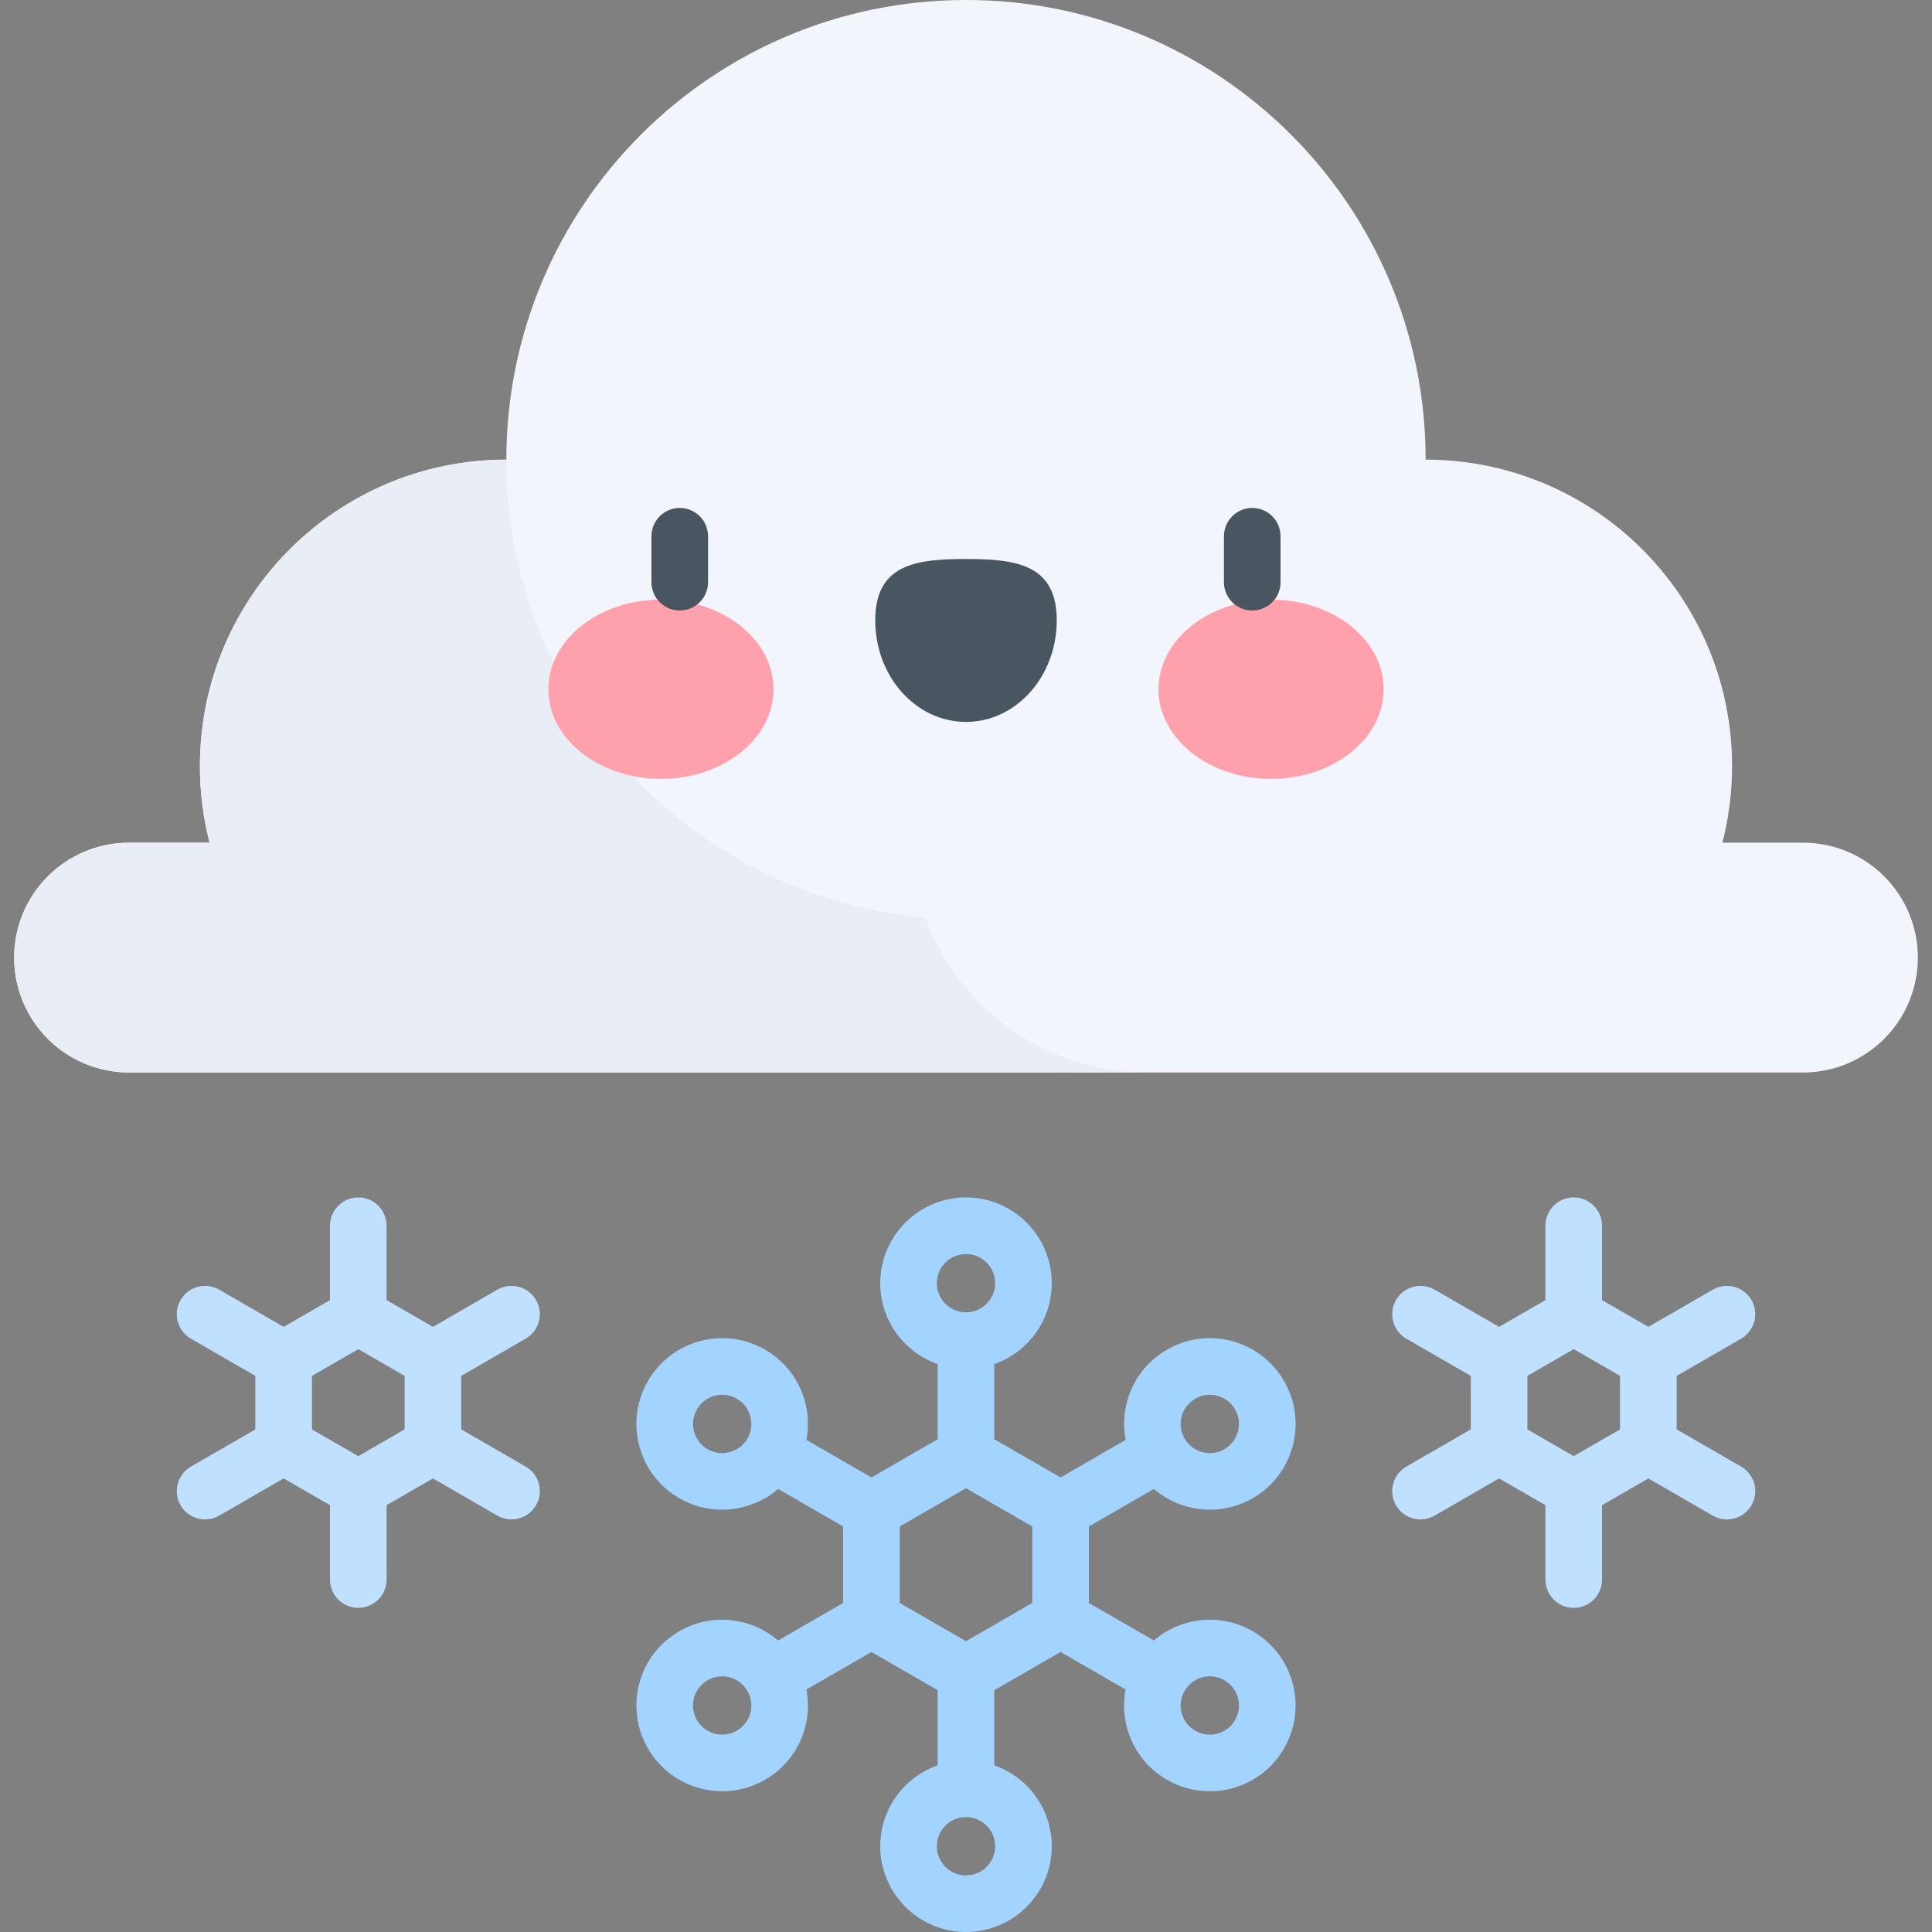 <svg id="Capa_1" enable-background="new 0 0 512 512" height="512" viewBox="0 0 512 512" width="512" xmlns="http://www.w3.org/2000/svg"><rect x="0" y="0" width="512" height="512" fill="#808080" stroke="none"/><g><g><path d="m456.46 223.32c1.67-6.489 2.559-13.292 2.559-20.302 0-44.85-36.358-81.207-81.207-81.207-.001-67.274-54.538-121.811-121.812-121.811s-121.811 54.537-121.811 121.811c-44.85 0-81.207 36.358-81.207 81.207 0 7.01.888 13.813 2.559 20.302h-21.338c-16.819 0-30.453 13.634-30.453 30.453 0 16.819 13.634 30.453 30.453 30.453h443.595c16.819 0 30.453-13.634 30.453-30.453 0-16.819-13.634-30.453-30.453-30.453z" fill="#f2f6fc"/></g><g><path d="m245.165 243.137c-62.197-5.484-110.976-57.704-110.976-121.326-44.85 0-81.207 36.358-81.207 81.207 0 7.01.888 13.813 2.559 20.302h-21.338c-16.819 0-30.453 13.634-30.453 30.453s13.634 30.453 30.453 30.453h269.812c-27.027-.001-50.057-17.111-58.85-41.089z" fill="#e9edf5"/></g><g><path d="m331.977 432.288c-8.577-4.952-19.07-3.654-26.188 2.462l-17.234-9.95v-20.27l17.229-9.947c4.156 3.572 9.463 5.5 14.869 5.5 3.853 0 7.755-.979 11.325-3.041 5.257-3.035 9.018-7.936 10.589-13.8 1.571-5.863.765-11.988-2.271-17.245s-7.936-9.018-13.799-10.589c-5.864-1.57-11.988-.764-17.245 2.271s-9.018 7.936-10.589 13.799c-.899 3.355-.994 6.792-.364 10.106l-17.244 9.955-17.555-10.135v-19.9c8.856-3.106 15.227-11.545 15.227-21.449 0-12.531-10.195-22.726-22.727-22.726s-22.727 10.195-22.727 22.726c0 9.904 6.37 18.343 15.227 21.449v19.9l-17.554 10.135-17.244-9.955c.63-3.315.535-6.751-.364-10.106-1.571-5.863-5.332-10.764-10.589-13.799s-11.379-3.841-17.245-2.271c-5.863 1.571-10.764 5.332-13.799 10.589s-3.842 11.382-2.271 17.245c1.571 5.864 5.332 10.765 10.589 13.8 3.57 2.062 7.472 3.041 11.325 3.041 5.404-.001 10.712-1.928 14.868-5.5l17.229 9.947v20.27l-17.234 9.95c-7.117-6.117-17.61-7.414-26.188-2.462-5.257 3.035-9.018 7.936-10.589 13.799-1.571 5.864-.765 11.988 2.271 17.245 3.035 5.257 7.936 9.018 13.799 10.589 1.958.525 3.945.784 5.919.784 3.938 0 7.824-1.033 11.326-3.055 5.257-3.035 9.018-7.936 10.589-13.799.899-3.355.994-6.791.364-10.106l17.244-9.956 17.554 10.135v19.9c-8.856 3.106-15.227 11.545-15.227 21.449 0 12.532 10.196 22.727 22.727 22.727s22.727-10.195 22.727-22.727c0-9.904-6.37-18.343-15.227-21.449v-19.9l17.554-10.135 17.244 9.956c-.63 3.315-.535 6.751.364 10.106 1.571 5.864 5.332 10.764 10.588 13.799 3.502 2.022 7.388 3.055 11.327 3.055 1.974 0 3.961-.259 5.919-.784 5.863-1.571 10.764-5.332 13.799-10.589s3.842-11.381 2.271-17.245c-1.572-5.863-5.332-10.764-10.589-13.799zm-18.827-56.928c.534-1.994 1.812-3.66 3.6-4.692 1.19-.688 2.512-1.039 3.851-1.039.671 0 1.347.088 2.012.267 1.993.534 3.66 1.813 4.691 3.6 2.13 3.689.861 8.424-2.828 10.555-1.786 1.033-3.868 1.307-5.863.772-1.993-.534-3.66-1.813-4.691-3.601-1.032-1.786-1.306-3.868-.772-5.862zm-57.15-43.031c4.26 0 7.727 3.466 7.727 7.726s-3.466 7.727-7.727 7.727-7.727-3.466-7.727-7.727 3.467-7.726 7.727-7.726zm-62.614 52.494c-1.993.534-4.076.259-5.863-.772-3.689-2.13-4.958-6.865-2.828-10.555 1.032-1.787 2.698-3.066 4.691-3.6.666-.178 1.341-.267 2.012-.267 1.339 0 2.66.351 3.851 1.039 1.788 1.032 3.066 2.698 3.6 4.692.534 1.993.26 4.075-.772 5.863-1.031 1.787-2.698 3.066-4.691 3.6zm5.464 69.146c-.534 1.993-1.812 3.659-3.601 4.691-1.786 1.033-3.87 1.307-5.862.772-1.994-.534-3.66-1.812-4.692-3.6-1.032-1.787-1.306-3.869-.772-5.863.534-1.993 1.813-3.66 3.6-4.691 1.19-.688 2.512-1.039 3.851-1.039.671 0 1.347.088 2.012.267 1.993.534 3.66 1.813 4.691 3.601 1.033 1.787 1.307 3.869.773 5.862zm57.15 43.031c-4.26 0-7.727-3.466-7.727-7.727s3.466-7.726 7.727-7.726 7.727 3.466 7.727 7.726-3.467 7.727-7.727 7.727zm17.554-72.201-17.554 10.136-17.554-10.135v-20.27l17.554-10.135 17.554 10.135zm53.751 31.033c-1.032 1.788-2.698 3.066-4.692 3.6-1.994.533-4.076.26-5.862-.772-1.788-1.032-3.066-2.698-3.6-4.691s-.26-4.075.772-5.863c1.032-1.787 2.698-3.066 4.691-3.6.666-.178 1.341-.267 2.012-.267 1.339 0 2.66.352 3.851 1.039 1.787 1.032 3.066 2.698 3.6 4.691.534 1.994.259 4.076-.772 5.863z" fill="#a3d4ff"/><g fill="#bfe1ff"><path d="m461.403 388.662-17.072-9.857v-14.181l17.072-9.857c3.587-2.071 4.816-6.658 2.745-10.245s-6.659-4.817-10.245-2.745l-17.072 9.857-12.281-7.091v-19.713c0-4.142-3.358-7.5-7.5-7.5s-7.5 3.358-7.5 7.5v19.713l-12.281 7.091-17.073-9.857c-3.588-2.073-8.175-.842-10.245 2.745-2.071 3.587-.842 8.174 2.745 10.245l17.073 9.857v14.181l-17.073 9.857c-3.587 2.071-4.816 6.658-2.745 10.245 1.389 2.406 3.91 3.751 6.502 3.751 1.272 0 2.562-.324 3.743-1.006l17.073-9.857 12.281 7.09v19.714c0 4.142 3.358 7.5 7.5 7.5s7.5-3.358 7.5-7.5v-19.714l12.281-7.09 17.072 9.857c1.181.682 2.471 1.006 3.743 1.006 2.592 0 5.113-1.345 6.502-3.751 2.072-3.587.843-8.174-2.745-10.245zm-32.072-9.857-12.281 7.09-12.281-7.09v-14.181l12.281-7.091 12.281 7.091z"/><path d="m139.304 354.767c3.587-2.071 4.816-6.658 2.745-10.245s-6.659-4.817-10.245-2.745l-17.073 9.857-12.281-7.091v-19.713c0-4.142-3.358-7.5-7.5-7.5s-7.5 3.358-7.5 7.5v19.713l-12.281 7.091-17.072-9.857c-3.588-2.073-8.175-.843-10.245 2.745-2.071 3.587-.842 8.174 2.745 10.245l17.072 9.857v14.181l-17.072 9.857c-3.587 2.071-4.816 6.658-2.745 10.245 1.389 2.406 3.91 3.751 6.502 3.751 1.272 0 2.562-.324 3.743-1.006l17.072-9.857 12.281 7.09v19.714c0 4.142 3.358 7.5 7.5 7.5s7.5-3.358 7.5-7.5v-19.714l12.281-7.09 17.073 9.857c1.181.682 2.471 1.006 3.743 1.006 2.592 0 5.113-1.346 6.502-3.751 2.071-3.587.842-8.174-2.745-10.245l-17.073-9.857v-14.181zm-32.073 24.038-12.281 7.09-12.281-7.09v-14.181l12.281-7.091 12.281 7.091z"/></g></g><g><g><g><ellipse cx="175.153" cy="182.655" fill="#ffa1ac" rx="29.831" ry="23.756"/></g><g><ellipse cx="336.847" cy="182.655" fill="#ffa1ac" rx="29.831" ry="23.756"/></g><g><path d="m280.051 164.403c0-14.864-10.768-16.26-24.051-16.26s-24.051 1.396-24.051 16.26 10.768 26.913 24.051 26.913 24.051-12.05 24.051-26.913z" fill="#495560"/></g></g><g><path d="m180.14 161.794c-4.142 0-7.5-3.358-7.5-7.5v-12.181c0-4.142 3.358-7.5 7.5-7.5s7.5 3.358 7.5 7.5v12.181c0 4.142-3.358 7.5-7.5 7.5z" fill="#495560"/></g><g><path d="m331.86 161.794c-4.142 0-7.5-3.358-7.5-7.5v-12.181c0-4.142 3.358-7.5 7.5-7.5s7.5 3.358 7.5 7.5v12.181c0 4.142-3.358 7.5-7.5 7.5z" fill="#495560"/></g></g></g></svg>